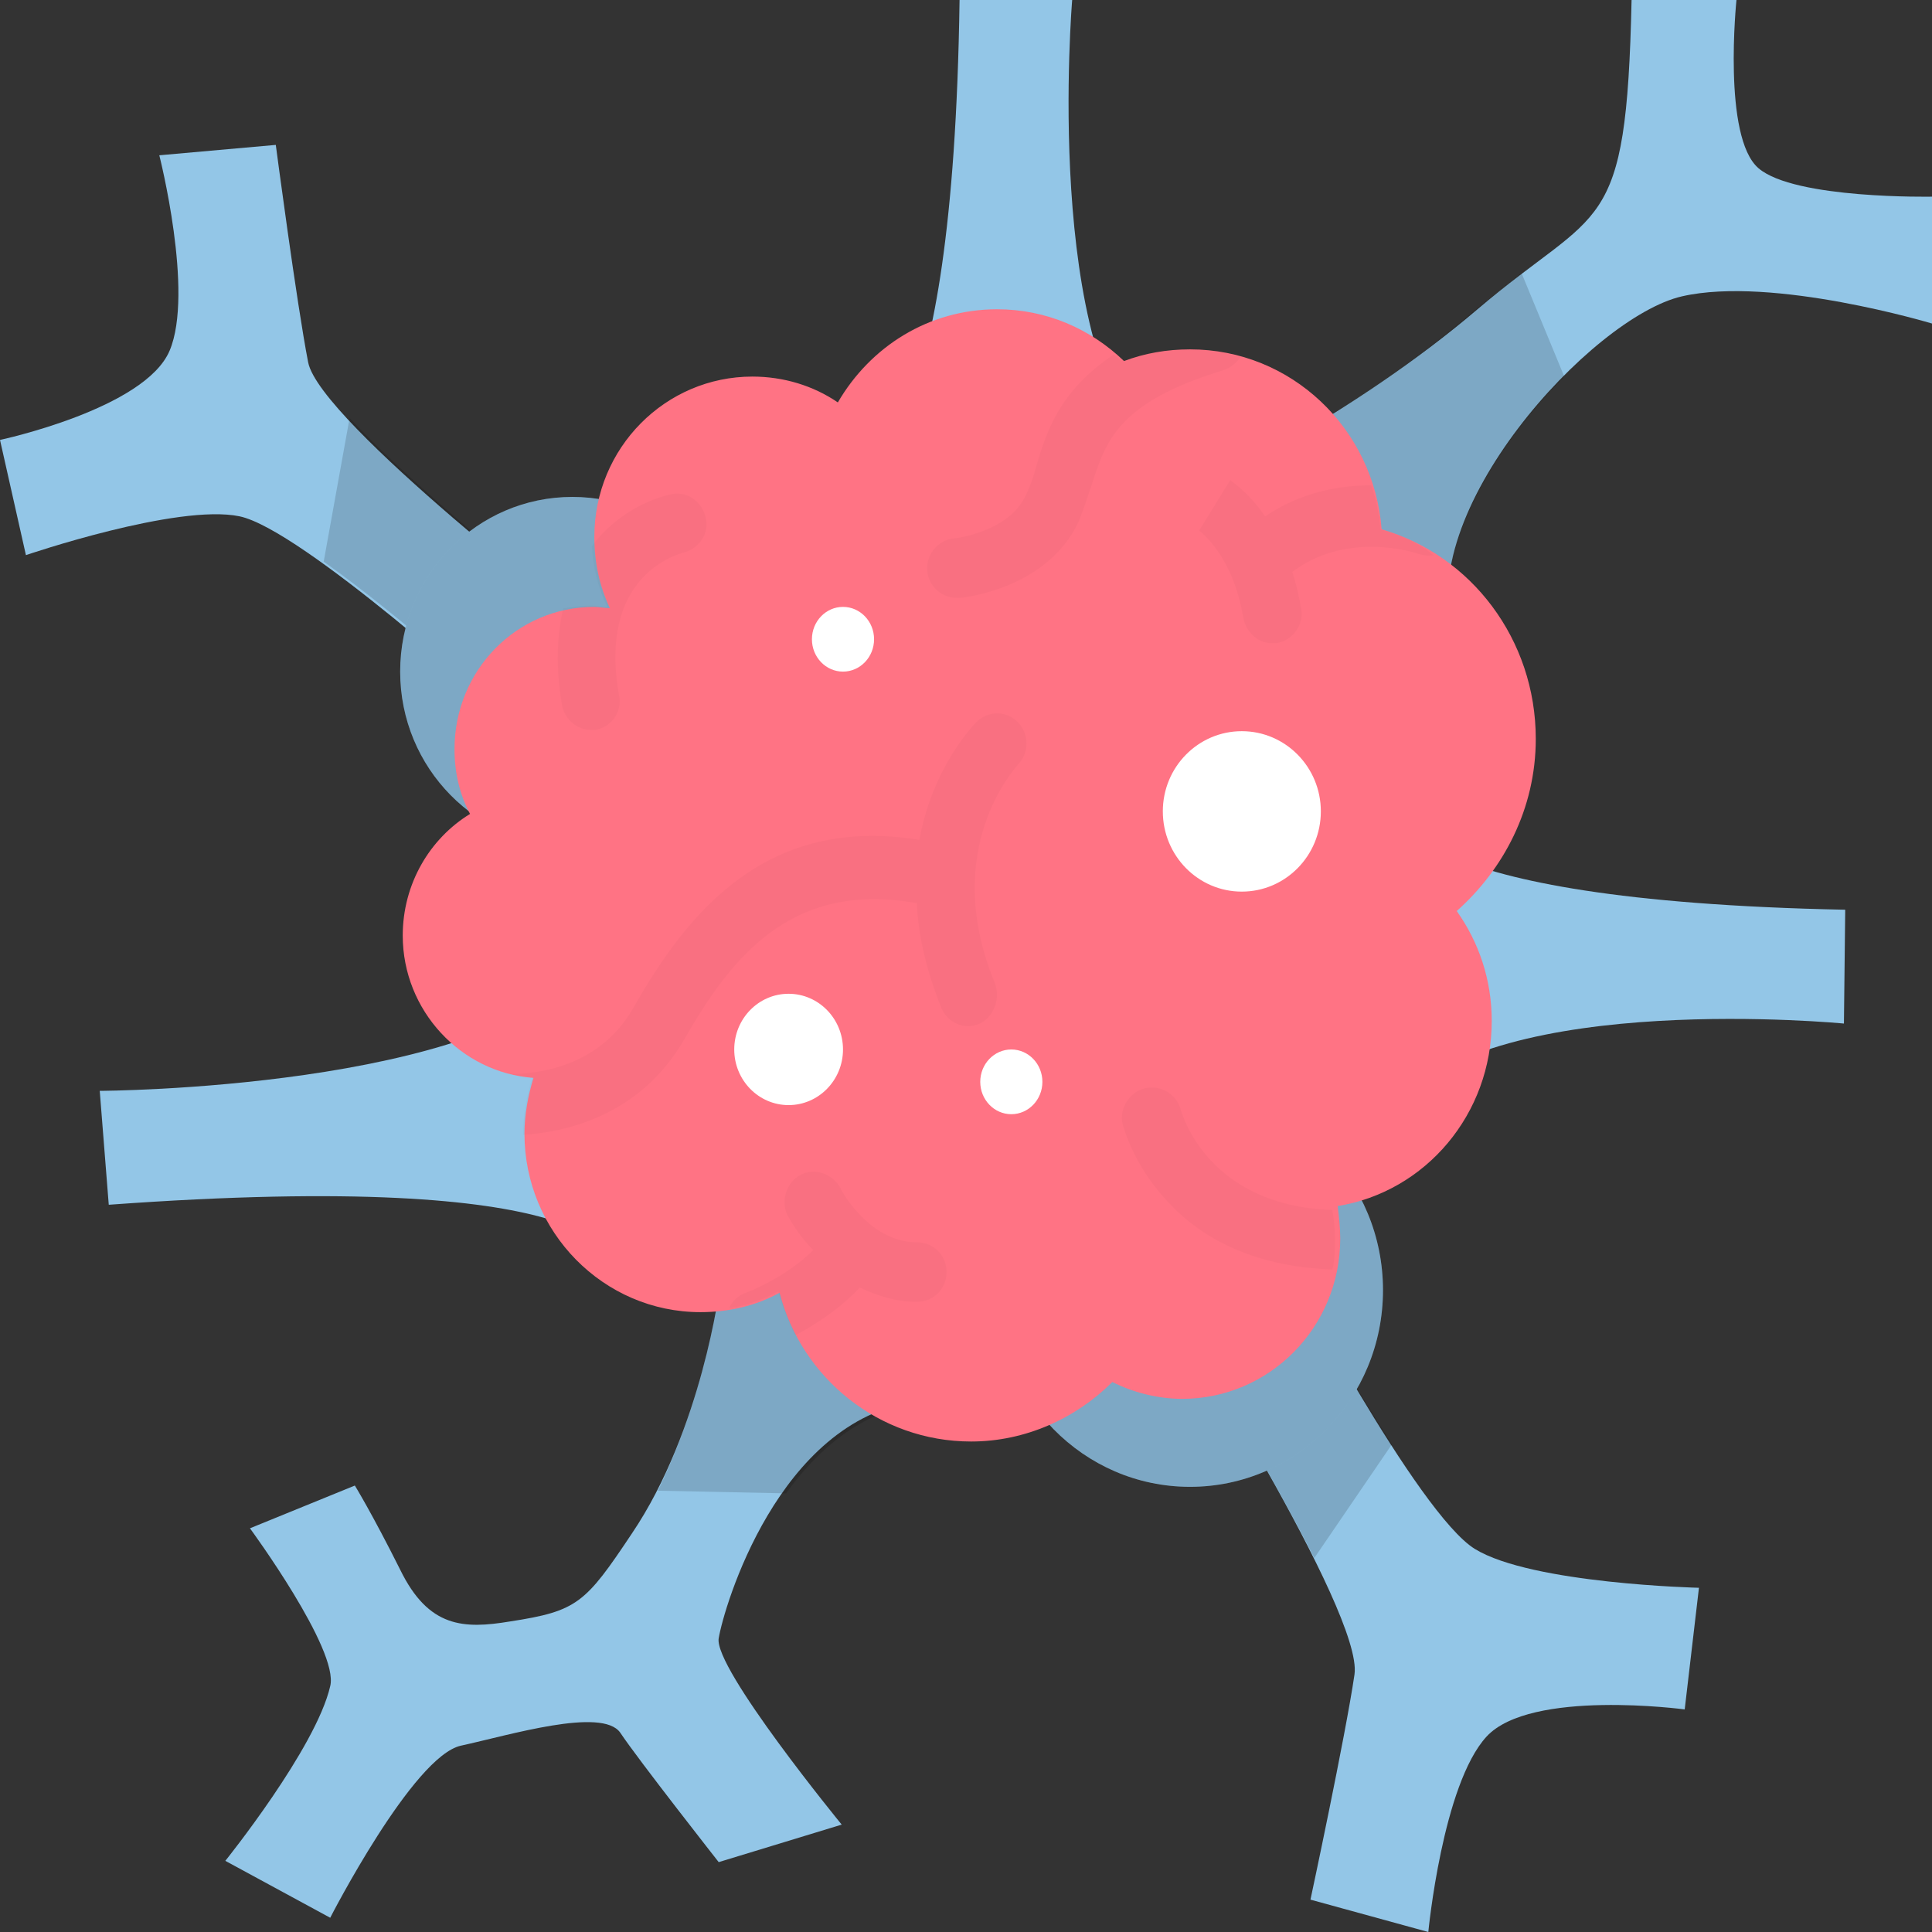<svg width="24" height="24" viewBox="0 0 24 24" fill="none" xmlns="http://www.w3.org/2000/svg">
<rect x="0" y="0" width="24" height="24" fill="#333333" stroke="none"/>
<path d="M11.92 0H13.319C13.319 0 12.949 4.388 14.332 5.642H10.745C10.745 5.642 11.839 5.707 11.92 0Z" fill="#93C6E7"/>
<path d="M22.922 11.301L22.906 12.715C22.906 12.715 18.595 12.297 17.357 13.712L17.389 10.079C17.389 10.079 17.308 11.188 22.922 11.301Z" fill="#93C6E7"/>
<path d="M24 2.443V4.019C24 4.019 22.021 3.424 20.895 3.681C19.77 3.938 17.534 6.382 18.064 7.925C18.595 9.468 14.96 6.044 14.96 6.044C14.96 6.044 16.826 5.144 18.354 3.842C19.882 2.54 20.204 2.974 20.268 0H21.571C21.571 0 21.394 1.704 21.845 2.09C22.295 2.476 24 2.443 24 2.443Z" fill="#93C6E7"/>
<path d="M8.944 15.978C8.944 15.978 8.719 17.763 7.85 19.049C7.271 19.917 7.174 20.013 6.338 20.142C5.759 20.238 5.324 20.222 4.971 19.499C4.617 18.792 4.408 18.454 4.408 18.454L3.105 18.985C3.105 18.985 4.215 20.495 4.102 20.946C3.925 21.717 2.799 23.116 2.799 23.116L4.102 23.823C4.102 23.823 5.131 21.814 5.727 21.685C6.322 21.556 7.48 21.203 7.705 21.524C7.93 21.862 8.928 23.132 8.928 23.132L10.456 22.666C10.456 22.666 8.863 20.721 8.928 20.351C8.992 19.965 9.668 17.65 11.373 17.409C13.078 17.168 9.346 14.95 8.944 15.978Z" fill="#93C6E7"/>
<path d="M0 5.465L0.322 6.896C0.322 6.896 2.204 6.253 2.976 6.414C3.748 6.575 6.209 8.809 6.209 8.809L7.319 7.812C7.319 7.812 3.973 5.24 3.828 4.501C3.684 3.761 3.426 1.8 3.426 1.8L1.979 1.929C1.979 1.929 2.413 3.633 2.107 4.356C1.802 5.08 0 5.465 0 5.465Z" fill="#93C6E7"/>
<path d="M20.928 21.235L21.105 19.724C21.105 19.724 19.029 19.676 18.322 19.242C17.614 18.808 15.989 15.721 15.989 15.721L14.558 16.3C14.558 16.3 16.938 20.029 16.826 20.801C16.713 21.573 16.279 23.598 16.279 23.598L17.743 24C17.743 24 17.919 22.168 18.466 21.573C19.013 20.978 20.928 21.235 20.928 21.235Z" fill="#93C6E7"/>
<path opacity="0.15" d="M19.432 4.678L18.901 3.392C18.74 3.52 18.563 3.665 18.354 3.826C16.826 5.144 14.944 6.076 14.944 6.076C14.944 6.076 18.579 9.5 18.048 7.957C17.727 6.96 18.515 5.594 19.432 4.678Z" fill="black"/>
<path opacity="0.15" d="M4.021 6.977C5.019 7.684 6.225 8.793 6.225 8.793L7.335 7.797C7.335 7.797 5.308 6.237 4.343 5.192L4.021 6.977Z" fill="black"/>
<path opacity="0.15" d="M8.944 15.979C8.944 15.979 8.767 17.313 8.172 18.518L9.764 18.551C10.15 18.02 10.681 17.538 11.405 17.441C13.094 17.216 9.346 14.95 8.944 15.979Z" fill="black"/>
<path opacity="0.15" d="M15.989 15.721L14.574 16.3V16.316C14.686 16.493 15.684 18.084 16.327 19.354L17.292 17.94C16.633 16.927 15.989 15.721 15.989 15.721Z" fill="black"/>
<path d="M1.351 14.966L1.239 13.551C1.239 13.551 6.032 13.535 7.271 12.008L7.56 15.625C7.56 15.641 7.528 14.515 1.351 14.966Z" fill="#93C6E7"/>
<path d="M7.11 10.513C8.291 10.513 9.249 9.541 9.249 8.343C9.249 7.144 8.291 6.173 7.11 6.173C5.928 6.173 4.971 7.144 4.971 8.343C4.971 9.541 5.928 10.513 7.11 10.513Z" fill="#93C6E7"/>
<path d="M14.783 18.47C16.107 18.47 17.18 17.376 17.18 16.027C17.18 14.677 16.107 13.583 14.783 13.583C13.459 13.583 12.386 14.677 12.386 16.027C12.386 17.376 13.459 18.47 14.783 18.47Z" fill="#93C6E7"/>
<path opacity="0.15" d="M7.11 10.513C8.291 10.513 9.249 9.541 9.249 8.343C9.249 7.144 8.291 6.173 7.11 6.173C5.928 6.173 4.971 7.144 4.971 8.343C4.971 9.541 5.928 10.513 7.11 10.513Z" fill="black"/>
<path opacity="0.15" d="M14.783 18.47C16.107 18.47 17.18 17.376 17.18 16.027C17.18 14.677 16.107 13.583 14.783 13.583C13.459 13.583 12.386 14.677 12.386 16.027C12.386 17.376 13.459 18.47 14.783 18.47Z" fill="black"/>
<path d="M19.078 9.179C19.078 7.941 18.273 6.896 17.163 6.575C17.067 5.321 16.038 4.34 14.783 4.34C14.493 4.34 14.22 4.388 13.963 4.485C13.544 4.083 12.997 3.842 12.386 3.842C11.534 3.842 10.81 4.308 10.408 4.999C10.102 4.79 9.732 4.678 9.346 4.678C8.268 4.678 7.383 5.562 7.383 6.671C7.383 6.992 7.448 7.282 7.576 7.555C7.512 7.555 7.448 7.539 7.383 7.539C6.418 7.539 5.646 8.327 5.646 9.307C5.646 9.597 5.71 9.87 5.839 10.111C5.34 10.416 5.003 10.979 5.003 11.622C5.003 12.554 5.727 13.326 6.627 13.39C6.563 13.599 6.515 13.84 6.515 14.082C6.515 15.303 7.496 16.3 8.702 16.3C9.056 16.3 9.394 16.22 9.684 16.059C9.957 17.12 10.922 17.907 12.064 17.907C12.74 17.907 13.367 17.618 13.818 17.168C14.075 17.297 14.381 17.377 14.686 17.377C15.764 17.377 16.649 16.493 16.649 15.384C16.649 15.255 16.633 15.11 16.617 14.982C17.71 14.805 18.531 13.84 18.531 12.683C18.531 12.169 18.37 11.703 18.096 11.317C18.676 10.802 19.078 10.047 19.078 9.179Z" fill="#FF7384"/>
<g opacity="0.15">
<path opacity="0.15" d="M12.354 12.201C11.678 10.545 12.611 9.549 12.643 9.5C12.788 9.356 12.788 9.115 12.643 8.97C12.499 8.825 12.274 8.825 12.129 8.97C12.097 9.002 11.582 9.532 11.421 10.433C9.539 10.127 8.558 11.301 7.866 12.522C7.416 13.31 6.563 13.342 6.322 13.342C6.418 13.358 6.515 13.374 6.611 13.39C6.547 13.599 6.499 13.841 6.499 14.082C6.499 14.082 6.499 14.082 6.499 14.098C6.981 14.066 7.93 13.889 8.493 12.924C9.056 11.944 9.796 10.931 11.389 11.22C11.405 11.606 11.501 12.04 11.694 12.522C11.759 12.667 11.887 12.748 12.032 12.748C12.081 12.748 12.129 12.731 12.177 12.715C12.354 12.619 12.434 12.394 12.354 12.201Z" fill="black"/>
<path opacity="0.15" d="M10.681 15.995C10.89 16.091 11.115 16.172 11.389 16.172C11.598 16.172 11.759 16.011 11.759 15.802C11.759 15.593 11.598 15.432 11.389 15.432C10.794 15.432 10.44 14.773 10.44 14.757C10.343 14.58 10.118 14.5 9.941 14.596C9.764 14.693 9.7 14.918 9.78 15.095C9.796 15.111 9.893 15.32 10.102 15.529C9.748 15.882 9.266 16.059 9.266 16.059C9.169 16.091 9.089 16.172 9.056 16.252C9.282 16.22 9.491 16.14 9.668 16.043C9.716 16.236 9.796 16.413 9.877 16.59C10.118 16.461 10.424 16.268 10.681 15.995Z" fill="black"/>
<path opacity="0.15" d="M14.67 13.792C14.622 13.599 14.429 13.471 14.22 13.519C14.027 13.567 13.898 13.776 13.946 13.969C13.963 14.017 14.091 14.516 14.558 14.982C14.912 15.351 15.539 15.737 16.552 15.77C16.584 15.641 16.584 15.512 16.584 15.368C16.584 15.255 16.568 15.143 16.552 15.03C15.008 14.982 14.686 13.841 14.67 13.792Z" fill="black"/>
<path opacity="0.15" d="M17.148 6.575C17.131 6.382 17.099 6.205 17.035 6.028C16.649 6.028 16.166 6.109 15.716 6.414C15.507 6.109 15.298 5.98 15.282 5.964L14.896 6.591C14.912 6.607 15.314 6.896 15.443 7.668C15.475 7.845 15.62 7.99 15.796 7.99C15.812 7.99 15.829 7.99 15.861 7.99C16.054 7.957 16.198 7.765 16.166 7.572C16.134 7.395 16.102 7.25 16.054 7.105C16.729 6.591 17.582 6.864 17.614 6.88C17.678 6.896 17.743 6.913 17.807 6.896C17.614 6.736 17.389 6.639 17.148 6.575Z" fill="black"/>
<path opacity="0.15" d="M6.981 8.761C7.013 8.938 7.174 9.067 7.335 9.067C7.351 9.067 7.383 9.067 7.399 9.067C7.592 9.034 7.737 8.842 7.689 8.633C7.432 7.17 8.381 6.897 8.493 6.864C8.686 6.816 8.815 6.623 8.767 6.43C8.718 6.221 8.525 6.093 8.332 6.141C8.043 6.205 7.641 6.398 7.351 6.784C7.367 7.057 7.432 7.314 7.544 7.54C7.48 7.54 7.416 7.523 7.351 7.523C7.222 7.523 7.11 7.54 6.997 7.556C6.917 7.893 6.901 8.295 6.981 8.761Z" fill="black"/>
<path opacity="0.15" d="M15.201 4.598C15.298 4.565 15.362 4.501 15.41 4.437C15.201 4.372 14.992 4.34 14.751 4.34C14.461 4.34 14.188 4.389 13.93 4.485C13.898 4.453 13.866 4.421 13.834 4.405C13.158 4.855 12.997 5.369 12.869 5.803C12.837 5.932 12.788 6.06 12.74 6.157C12.531 6.607 11.871 6.687 11.855 6.687C11.662 6.703 11.501 6.88 11.518 7.089C11.534 7.282 11.694 7.427 11.887 7.427C11.904 7.427 11.904 7.427 11.92 7.427C11.968 7.427 13.014 7.314 13.4 6.478C13.464 6.318 13.512 6.173 13.56 6.028C13.737 5.482 13.882 4.999 15.201 4.598Z" fill="black"/>
</g>
<path d="M10.472 8.343C10.685 8.343 10.858 8.163 10.858 7.941C10.858 7.719 10.685 7.539 10.472 7.539C10.259 7.539 10.086 7.719 10.086 7.941C10.086 8.163 10.259 8.343 10.472 8.343Z" fill="white"/>
<path d="M12.563 13.841C12.776 13.841 12.949 13.661 12.949 13.439C12.949 13.217 12.776 13.037 12.563 13.037C12.35 13.037 12.177 13.217 12.177 13.439C12.177 13.661 12.35 13.841 12.563 13.841Z" fill="white"/>
<path d="M15.426 11.076C15.968 11.076 16.408 10.63 16.408 10.079C16.408 9.529 15.968 9.083 15.426 9.083C14.884 9.083 14.445 9.529 14.445 10.079C14.445 10.63 14.884 11.076 15.426 11.076Z" fill="white"/>
<path d="M9.796 13.728C10.169 13.728 10.472 13.418 10.472 13.037C10.472 12.655 10.169 12.345 9.796 12.345C9.423 12.345 9.121 12.655 9.121 13.037C9.121 13.418 9.423 13.728 9.796 13.728Z" fill="white"/>
</svg>
